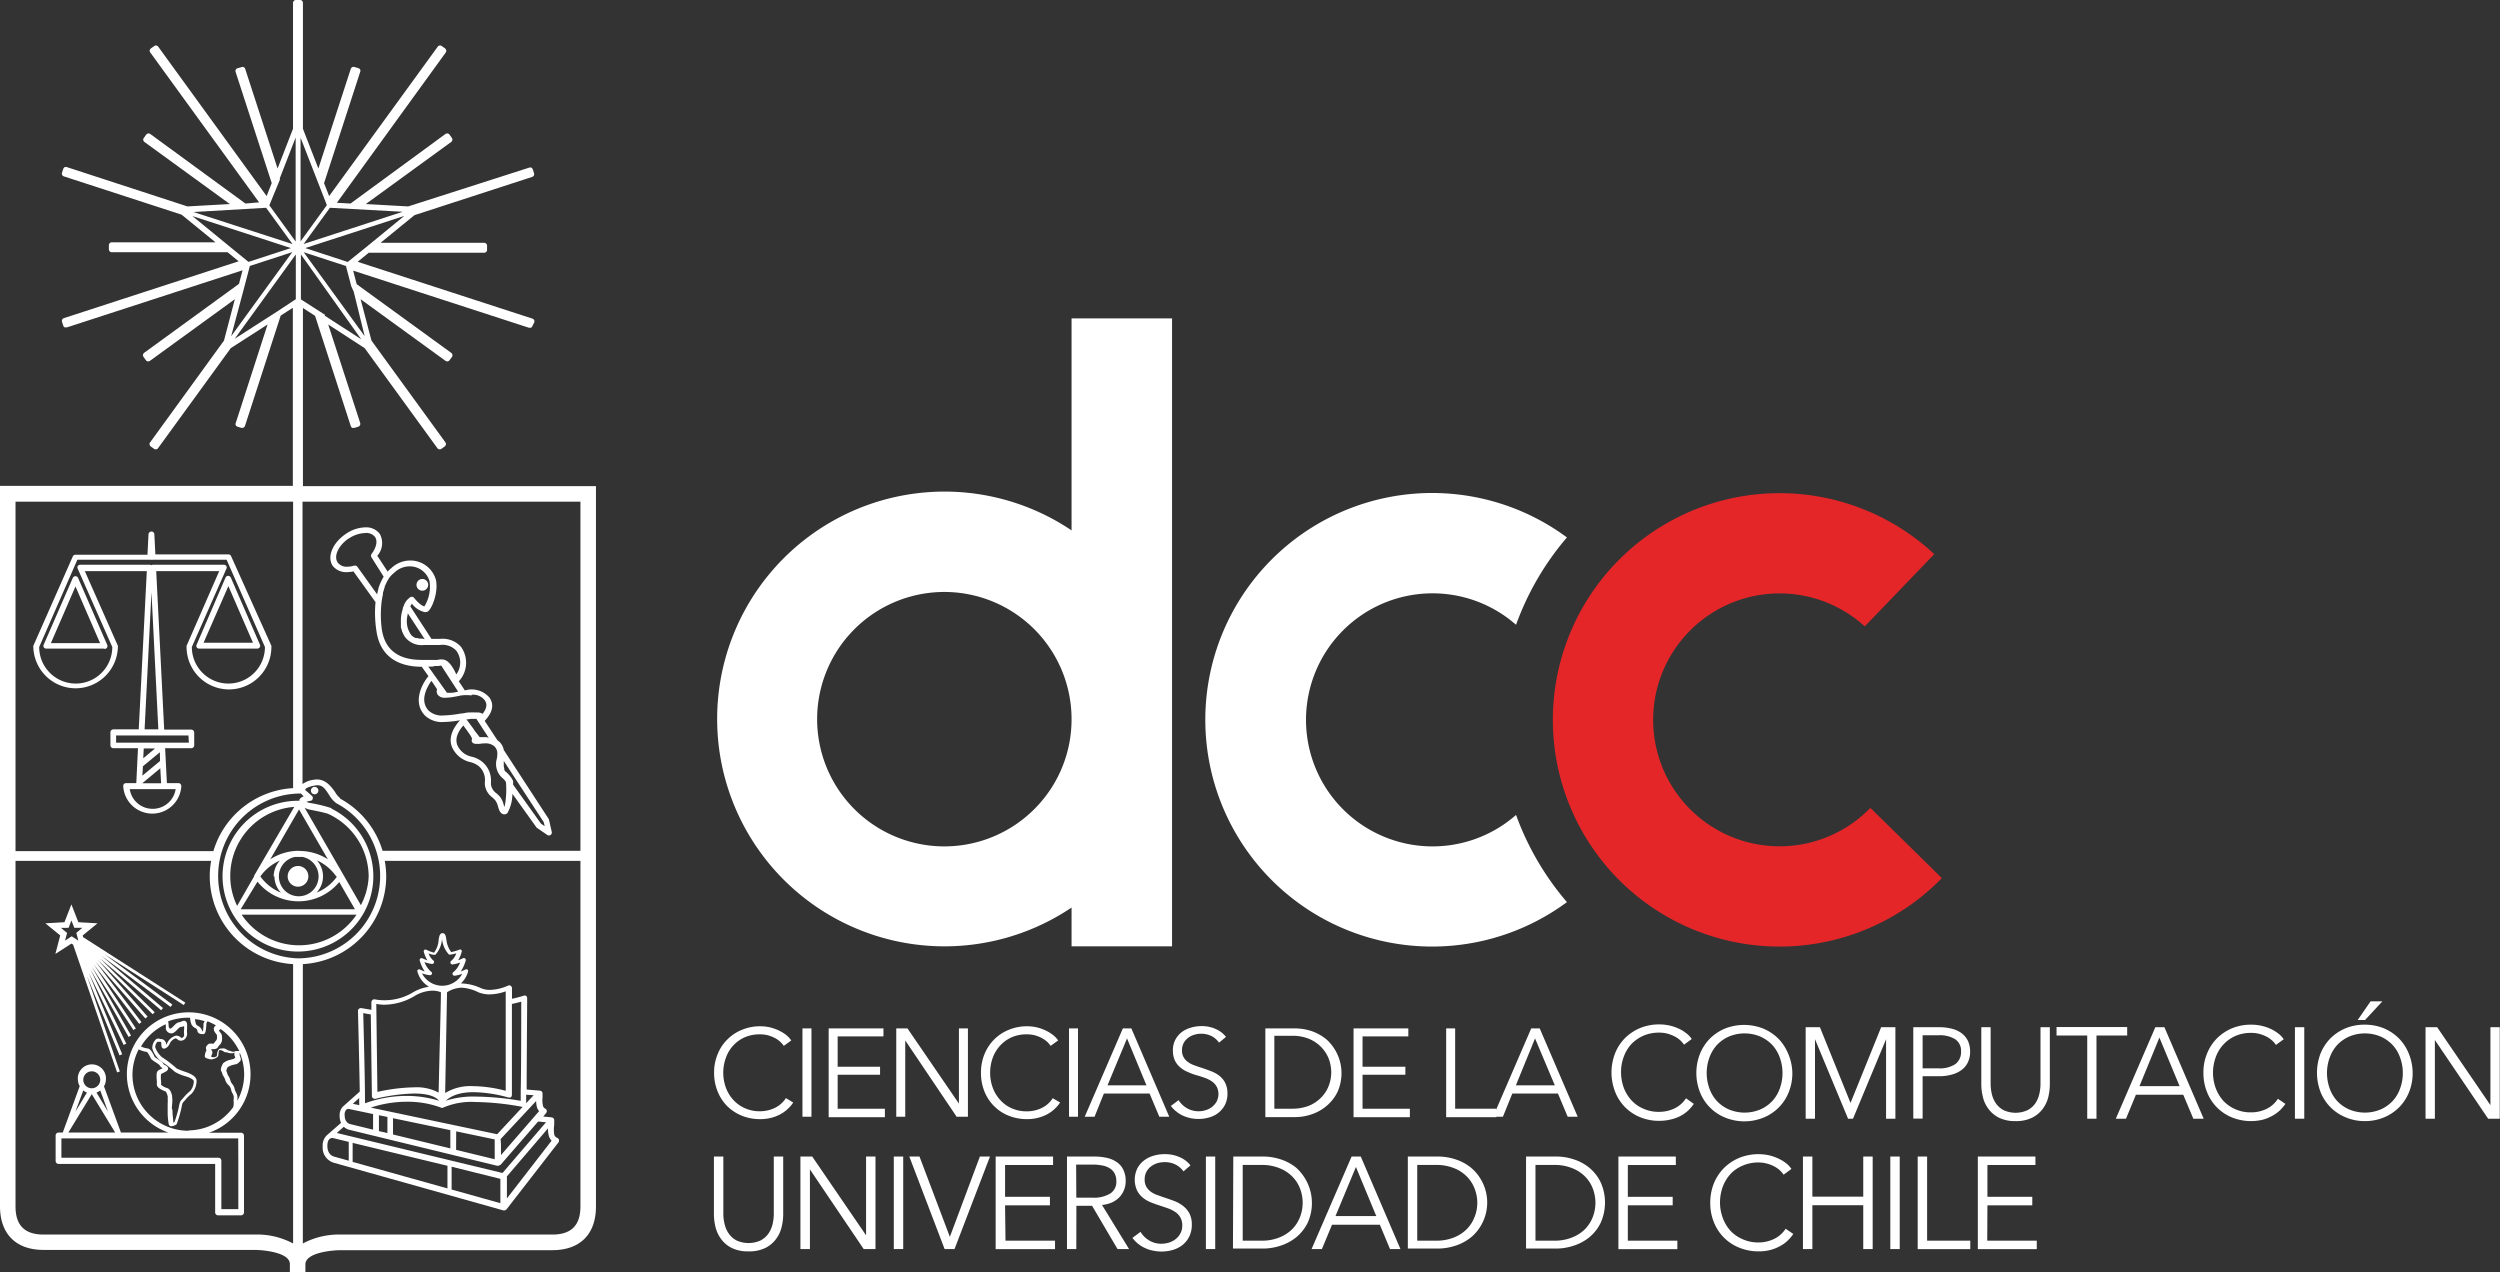 <svg id="Capa_1" data-name="Capa 1" xmlns="http://www.w3.org/2000/svg" viewBox="0 0 294.78 150"><rect x="0" y="0" width="294.78" height="150" fill="#333333" stroke="none"/><defs><style>.cls-1{fill:#fff;}.cls-2{fill:#e52629;}</style></defs><path class="cls-1" d="M178.76,96.09a14.92,14.92,0,1,1,0-22.42,33.09,33.09,0,0,1,6-10.3,26.74,26.74,0,1,0,0,43A33.12,33.12,0,0,1,178.76,96.09Z"/><path class="cls-1" d="M126.35,37.54v25a26.81,26.81,0,1,0,0,44.47v4.57H138.2V37.54Zm-4.21,57.68a15,15,0,1,1,4.21-10.41A14.93,14.93,0,0,1,122.14,95.22Z"/><path class="cls-2" d="M219.88,73.86a14.91,14.91,0,1,0,.66,21.4l8.43,8.28a26.73,26.73,0,1,1-.9-38.2Z"/><path class="cls-1" d="M93.53,130a3.75,3.75,0,0,1-.64.75,4,4,0,0,1-.87.63,4.5,4.5,0,0,1-1.08.42,5,5,0,0,1-1.31.16,5.7,5.7,0,0,1-2.17-.41,5.32,5.32,0,0,1-1.73-1.14,5.22,5.22,0,0,1-1.12-1.73,5.81,5.81,0,0,1-.41-2.19,5.55,5.55,0,0,1,.42-2.19,5,5,0,0,1,1.14-1.73,5.07,5.07,0,0,1,1.72-1.14,5.46,5.46,0,0,1,2.15-.42,5.29,5.29,0,0,1,1.13.12,5.76,5.76,0,0,1,1,.34,5.1,5.1,0,0,1,.88.52,3.08,3.08,0,0,1,.66.69l-.88.64a2.76,2.76,0,0,0-.44-.5,3.13,3.13,0,0,0-.64-.44,4.44,4.44,0,0,0-.8-.31,4,4,0,0,0-.93-.11,4.41,4.41,0,0,0-1.82.36,4.12,4.12,0,0,0-2.21,2.44,5.14,5.14,0,0,0,0,3.46,4.35,4.35,0,0,0,.86,1.44,4,4,0,0,0,1.37,1,4.17,4.17,0,0,0,1.8.37,4,4,0,0,0,1.7-.37,3.26,3.26,0,0,0,1.36-1.18Z"/><path class="cls-1" d="M95.68,131.68H94.62V121.26h1.06Z"/><path class="cls-1" d="M98.77,130.73h5.57v1H97.71V121.26h6.46v.94h-5.4v3.58h5v.94h-5Z"/><path class="cls-1" d="M113.07,130.13h0v-8.87h1.06v10.42h-1.33l-6.06-9h0v9h-1.06V121.26H107Z"/><path class="cls-1" d="M125,130a4.1,4.1,0,0,1-.64.75,4,4,0,0,1-.87.63,4.57,4.57,0,0,1-1.09.42,4.87,4.87,0,0,1-1.3.16,5.76,5.76,0,0,1-2.18-.41,5.11,5.11,0,0,1-2.85-2.87,5.8,5.8,0,0,1-.4-2.19,5.73,5.73,0,0,1,.41-2.19,5.32,5.32,0,0,1,1.14-1.73,5.17,5.17,0,0,1,1.72-1.14,5.51,5.51,0,0,1,2.16-.42,5.19,5.19,0,0,1,1.12.12,5.51,5.51,0,0,1,1,.34,4.75,4.75,0,0,1,.88.52,2.92,2.92,0,0,1,.67.69l-.89.64a2.68,2.68,0,0,0-.43-.5,3.43,3.43,0,0,0-.64-.44,4.75,4.75,0,0,0-.8-.31,4,4,0,0,0-.94-.11,4.36,4.36,0,0,0-1.81.36,4.15,4.15,0,0,0-1.36,1,4.33,4.33,0,0,0-.86,1.45,5.23,5.23,0,0,0-.29,1.73,5,5,0,0,0,.3,1.73,4.35,4.35,0,0,0,.86,1.44,4,4,0,0,0,1.36,1,4.23,4.23,0,0,0,1.8.37,4,4,0,0,0,1.71-.37,3.17,3.17,0,0,0,1.35-1.18Z"/><path class="cls-1" d="M127.11,131.68h-1.06V121.26h1.06Z"/><path class="cls-1" d="M129.06,131.68H127.9l4.5-10.42h1l4.47,10.42h-1.17l-1.15-2.74h-5.39Zm1.53-3.71h4.59l-2.29-5.53Z"/><path class="cls-1" d="M143.74,122.94a2.43,2.43,0,0,0-.86-.76,2.69,2.69,0,0,0-1.28-.29,2.64,2.64,0,0,0-.78.12,2.21,2.21,0,0,0-.72.36,2,2,0,0,0-.53.61,1.86,1.86,0,0,0-.2.87,1.56,1.56,0,0,0,.2.82,1.64,1.64,0,0,0,.5.55,2.74,2.74,0,0,0,.72.38c.27.1.55.2.84.29s.73.25,1.1.39a3.92,3.92,0,0,1,1,.53,2.68,2.68,0,0,1,.72.84,2.74,2.74,0,0,1,.28,1.29,2.86,2.86,0,0,1-.3,1.35,3,3,0,0,1-.77.93,3,3,0,0,1-1.09.54,4.36,4.36,0,0,1-1.23.18,5,5,0,0,1-.94-.09,4.72,4.72,0,0,1-.9-.29,3.59,3.59,0,0,1-.79-.49,3.44,3.44,0,0,1-.65-.67l.91-.68a2.82,2.82,0,0,0,.95.93,2.71,2.71,0,0,0,1.44.38,2.63,2.63,0,0,0,.81-.13,2.26,2.26,0,0,0,.74-.38,2.06,2.06,0,0,0,.54-.63,1.91,1.91,0,0,0,0-1.78,1.89,1.89,0,0,0-.56-.6,3.42,3.42,0,0,0-.81-.41c-.31-.11-.63-.22-1-.32s-.68-.23-1-.37a3.36,3.36,0,0,1-.9-.54,2.42,2.42,0,0,1-.64-.81,2.73,2.73,0,0,1-.24-1.2,2.62,2.62,0,0,1,.3-1.29,2.82,2.82,0,0,1,.78-.9,3.35,3.35,0,0,1,1.08-.51,4.29,4.29,0,0,1,1.16-.17,4,4,0,0,1,1.81.38,3.09,3.09,0,0,1,1.13.89Z"/><path class="cls-1" d="M149.2,121.26h3.46a6.32,6.32,0,0,1,2,.32,5.69,5.69,0,0,1,1.77,1,5.38,5.38,0,0,1,1.27,6.19,5,5,0,0,1-1.27,1.62,5.31,5.31,0,0,1-1.77,1,6.05,6.05,0,0,1-2,.33H149.2Zm1.06,9.47h2.11a5.4,5.4,0,0,0,2-.36,4.34,4.34,0,0,0,1.45-1,3.88,3.88,0,0,0,.86-1.36,4.45,4.45,0,0,0,.29-1.57,4.51,4.51,0,0,0-.29-1.58,4,4,0,0,0-.86-1.36,4.32,4.32,0,0,0-1.45-1,5.21,5.21,0,0,0-2-.37h-2.11Z"/><path class="cls-1" d="M160.66,130.73h5.58v1H159.6V121.26h6.46v.94h-5.4v3.58h5.05v.94h-5.05Z"/><path class="cls-1" d="M171.58,130.73h4.86v1h-5.92V121.26h1.06Z"/><path class="cls-1" d="M177.21,131.68h-1.16l4.5-10.42h1l4.48,10.42h-1.18l-1.15-2.74h-5.38Zm1.53-3.71h4.59L181,122.44Z"/><path class="cls-1" d="M199.72,130.16a5.25,5.25,0,0,1-.66.78,4.28,4.28,0,0,1-.9.64A4.94,4.94,0,0,1,197,132a5.68,5.68,0,0,1-1.35.16,5.8,5.8,0,0,1-2.26-.43,5.29,5.29,0,0,1-2.95-3,6.27,6.27,0,0,1,0-4.54,5.41,5.41,0,0,1,1.18-1.8,5.63,5.63,0,0,1,1.79-1.18,5.83,5.83,0,0,1,2.23-.42,5.74,5.74,0,0,1,1.17.12,5.36,5.36,0,0,1,1.07.35,4.29,4.29,0,0,1,.91.54,2.9,2.9,0,0,1,.69.71l-.91.67a3.48,3.48,0,0,0-.45-.52,3.43,3.43,0,0,0-.67-.46,4.78,4.78,0,0,0-.83-.32,3.74,3.74,0,0,0-1-.12,4.54,4.54,0,0,0-1.88.38,4.43,4.43,0,0,0-1.41,1,4.56,4.56,0,0,0-.88,1.49,5.16,5.16,0,0,0-.31,1.8,5.39,5.39,0,0,0,.31,1.79,4.55,4.55,0,0,0,.9,1.5,4.06,4.06,0,0,0,1.41,1,4.3,4.3,0,0,0,1.86.38,4.14,4.14,0,0,0,1.77-.38,3.35,3.35,0,0,0,1.41-1.22Z"/><path class="cls-1" d="M211.34,126.52a6,6,0,0,1-.43,2.27,5.33,5.33,0,0,1-3,3,6,6,0,0,1-4.46,0,5.33,5.33,0,0,1-3-3,6.21,6.21,0,0,1,0-4.54,5.57,5.57,0,0,1,1.18-1.8,5.63,5.63,0,0,1,1.79-1.18,6.13,6.13,0,0,1,4.46,0,5.63,5.63,0,0,1,1.79,1.18,5.57,5.57,0,0,1,1.18,1.8A6,6,0,0,1,211.34,126.52Zm-1.16,0a5.39,5.39,0,0,0-.31-1.79,4.5,4.5,0,0,0-.88-1.5,4.43,4.43,0,0,0-1.41-1,4.79,4.79,0,0,0-3.74,0,4.43,4.43,0,0,0-1.41,1,4.5,4.5,0,0,0-.88,1.5,5.35,5.35,0,0,0,0,3.59,4.36,4.36,0,0,0,.88,1.49,4.26,4.26,0,0,0,1.41,1,4.79,4.79,0,0,0,3.74,0,4.26,4.26,0,0,0,1.41-1,4.36,4.36,0,0,0,.88-1.49A5.4,5.4,0,0,0,210.18,126.52Z"/><path class="cls-1" d="M218.2,130.05h0l3.61-8.93h1.68v10.79h-1.1v-9.37h0l-3.9,9.37h-.58l-3.9-9.37h0v9.37h-1.1V121.12h1.68Z"/><path class="cls-1" d="M225.6,121.12h3.05a5.82,5.82,0,0,1,1.5.18,3.2,3.2,0,0,1,1.15.53,2.49,2.49,0,0,1,.74.9,2.94,2.94,0,0,1,.26,1.27,2.8,2.8,0,0,1-.27,1.27,2.36,2.36,0,0,1-.75.9,3.28,3.28,0,0,1-1.16.54,5.4,5.4,0,0,1-1.5.19H226.7v5h-1.1Zm1.1,4.85h1.86a3.31,3.31,0,0,0,2-.5,1.75,1.75,0,0,0,.67-1.47,1.63,1.63,0,0,0-.7-1.47,3.46,3.46,0,0,0-1.94-.46H226.7Z"/><path class="cls-1" d="M237.66,132.19a4.21,4.21,0,0,1-2-.42,3.55,3.55,0,0,1-1.23-1.06,3.69,3.69,0,0,1-.63-1.4,6.07,6.07,0,0,1-.18-1.42v-6.77h1.1v6.65a5.38,5.38,0,0,0,.15,1.27,3.16,3.16,0,0,0,.5,1.1,2.5,2.5,0,0,0,.9.77,3.37,3.37,0,0,0,2.78,0,2.53,2.53,0,0,0,.91-.77,3.33,3.33,0,0,0,.49-1.1,5.38,5.38,0,0,0,.15-1.27v-6.65h1.1v6.77a6.61,6.61,0,0,1-.17,1.42,3.87,3.87,0,0,1-.64,1.4,3.5,3.5,0,0,1-1.24,1.06A4.19,4.19,0,0,1,237.66,132.19Z"/><path class="cls-1" d="M247.2,131.91h-1.09V122.1h-3.62v-1h8.33v1H247.2Z"/><path class="cls-1" d="M250.68,131.91h-1.2l4.66-10.79h1.07l4.63,10.79h-1.22l-1.19-2.83h-5.58Zm1.59-3.84H257l-2.38-5.73Z"/><path class="cls-1" d="M269.48,130.16a5.34,5.34,0,0,1-.67.78,4.28,4.28,0,0,1-.9.64,4.86,4.86,0,0,1-1.12.45,6,6,0,0,1-3.61-.27,5.29,5.29,0,0,1-2.95-3,6,6,0,0,1-.42-2.27,5.78,5.78,0,0,1,.43-2.27,5.41,5.41,0,0,1,1.18-1.8,5.59,5.59,0,0,1,1.78-1.18,5.88,5.88,0,0,1,2.24-.42,5.64,5.64,0,0,1,1.16.12,5.46,5.46,0,0,1,1.08.35,4.55,4.55,0,0,1,.91.54,2.9,2.9,0,0,1,.69.71l-.92.67a2.61,2.61,0,0,0-.45-.52,3.07,3.07,0,0,0-.66-.46,4.78,4.78,0,0,0-.83-.32,3.74,3.74,0,0,0-1-.12,4.51,4.51,0,0,0-1.88.38,4.31,4.31,0,0,0-2.29,2.52,5.35,5.35,0,0,0,0,3.59,4.7,4.7,0,0,0,.89,1.5,4.26,4.26,0,0,0,1.41,1,4.37,4.37,0,0,0,1.87.38,4.14,4.14,0,0,0,1.77-.38,3.27,3.27,0,0,0,1.4-1.22Z"/><path class="cls-1" d="M271.7,131.91h-1.1V121.12h1.1Z"/><path class="cls-1" d="M284.48,126.52a6,6,0,0,1-.43,2.27,5.37,5.37,0,0,1-1.18,1.79,5.43,5.43,0,0,1-1.78,1.18,5.73,5.73,0,0,1-2.24.43,5.65,5.65,0,0,1-2.23-.43,5.33,5.33,0,0,1-3-3,6.34,6.34,0,0,1,0-4.54,5.57,5.57,0,0,1,1.18-1.8,5.63,5.63,0,0,1,1.79-1.18,5.83,5.83,0,0,1,2.23-.42,5.91,5.91,0,0,1,2.24.42,5.59,5.59,0,0,1,1.78,1.18,5.41,5.41,0,0,1,1.18,1.8A6,6,0,0,1,284.48,126.52Zm-1.16,0a5.15,5.15,0,0,0-.31-1.79,4.34,4.34,0,0,0-.88-1.5,4.43,4.43,0,0,0-1.41-1,4.79,4.79,0,0,0-3.74,0,4.43,4.43,0,0,0-1.41,1,4.5,4.5,0,0,0-.88,1.5,5.35,5.35,0,0,0,0,3.59,4.36,4.36,0,0,0,.88,1.49,4.26,4.26,0,0,0,1.41,1,4.79,4.79,0,0,0,3.74,0,4.26,4.26,0,0,0,1.41-1,4.21,4.21,0,0,0,.88-1.49A5.16,5.16,0,0,0,283.32,126.52Zm-4.45-6.25H278l1.52-2.2h1.39Z"/><path class="cls-1" d="M293.65,130.31h0v-9.19h1.1v10.79h-1.37l-6.28-9.28h0v9.28H286V121.12h1.37Z"/><path class="cls-1" d="M88.24,147.55a4.24,4.24,0,0,1-2-.42A3.56,3.56,0,0,1,85,146.06a3.92,3.92,0,0,1-.64-1.41,6.3,6.3,0,0,1-.18-1.44v-6.84h1.11v6.71a5,5,0,0,0,.16,1.29,3.12,3.12,0,0,0,.5,1.11,2.6,2.6,0,0,0,.91.79,3.44,3.44,0,0,0,2.81,0,2.72,2.72,0,0,0,.92-.79,3.31,3.31,0,0,0,.5-1.11,5.43,5.43,0,0,0,.15-1.29v-6.71h1.11v6.84a6.3,6.3,0,0,1-.18,1.44,3.75,3.75,0,0,1-.64,1.41,3.47,3.47,0,0,1-1.25,1.07A4.28,4.28,0,0,1,88.24,147.55Z"/><path class="cls-1" d="M102.12,145.66h0v-9.29h1.11v10.91h-1.39l-6.34-9.39h0v9.39H94.38V136.37h1.39Z"/><path class="cls-1" d="M106.5,147.28h-1.11V136.37h1.11Z"/><path class="cls-1" d="M112,145.84h0l3.54-9.47h1.19l-4.18,10.91h-1.17l-4.16-10.91h1.2Z"/><path class="cls-1" d="M118.56,146.29h5.84v1h-7V136.37h6.77v1h-5.66v3.75h5.29v1h-5.29Z"/><path class="cls-1" d="M126.91,147.28h-1.1V136.37H129a7,7,0,0,1,1.49.15,3.32,3.32,0,0,1,1.18.5,2.26,2.26,0,0,1,.78.9,2.94,2.94,0,0,1,.28,1.36,2.59,2.59,0,0,1-.22,1.09,2.72,2.72,0,0,1-.58.86,3,3,0,0,1-.88.58,3.93,3.93,0,0,1-1.11.27l3.19,5.2h-1.36l-3-5.1h-1.85Zm0-6.06h1.93a3.68,3.68,0,0,0,2.07-.49,1.62,1.62,0,0,0,.72-1.45,1.94,1.94,0,0,0-.2-.91,1.54,1.54,0,0,0-.56-.6,2.31,2.31,0,0,0-.86-.34,5.52,5.52,0,0,0-1.12-.11h-2Z"/><path class="cls-1" d="M139.55,138.12a2.67,2.67,0,0,0-.91-.79,2.79,2.79,0,0,0-1.34-.3,3,3,0,0,0-.82.12,2.31,2.31,0,0,0-.75.38,1.86,1.86,0,0,0-.76,1.55,1.71,1.71,0,0,0,.2.86,2,2,0,0,0,.53.58,2.86,2.86,0,0,0,.76.39l.88.31c.38.12.76.26,1.14.4a4,4,0,0,1,1,.56,2.82,2.82,0,0,1,.76.88,2.87,2.87,0,0,1,.29,1.35,3.12,3.12,0,0,1-.31,1.41,3,3,0,0,1-.81,1,3.49,3.49,0,0,1-1.14.57,4.78,4.78,0,0,1-1.29.18,4.66,4.66,0,0,1-1-.1,3.69,3.69,0,0,1-.94-.3,3.63,3.63,0,0,1-.84-.51,3.71,3.71,0,0,1-.67-.7l.95-.71a2.91,2.91,0,0,0,1,1,2.71,2.71,0,0,0,1.5.4,3.19,3.19,0,0,0,.85-.13,2.46,2.46,0,0,0,.77-.4,1.94,1.94,0,0,0,.57-.67,1.78,1.78,0,0,0,.23-.91,1.83,1.83,0,0,0-.23-1,1.86,1.86,0,0,0-.59-.63,4,4,0,0,0-.85-.43l-1-.34c-.36-.11-.71-.24-1.06-.38a3.55,3.55,0,0,1-.94-.56,2.59,2.59,0,0,1-.67-.86,3.07,3.07,0,0,1,.06-2.6,2.88,2.88,0,0,1,.82-.94,3.37,3.37,0,0,1,1.13-.54,4.33,4.33,0,0,1,1.22-.17,4.19,4.19,0,0,1,1.89.39,3.21,3.21,0,0,1,1.19.93Z"/><path class="cls-1" d="M143.29,147.28h-1.1V136.37h1.1Z"/><path class="cls-1" d="M145.42,136.37H149a6.59,6.59,0,0,1,2,.33,5.6,5.6,0,0,1,1.85,1,5.62,5.62,0,0,1,1.34,6.48,5.14,5.14,0,0,1-1.34,1.7,5.6,5.6,0,0,1-1.85,1,6.61,6.61,0,0,1-2,.34h-3.62Zm1.11,9.92h2.2a5.43,5.43,0,0,0,2.15-.39,4.47,4.47,0,0,0,1.52-1,4.22,4.22,0,0,0,.9-1.43,4.64,4.64,0,0,0,.3-1.65,4.72,4.72,0,0,0-.3-1.65,4.08,4.08,0,0,0-.9-1.42,4.35,4.35,0,0,0-1.52-1,5.43,5.43,0,0,0-2.15-.39h-2.2Z"/><path class="cls-1" d="M155.87,147.28h-1.22l4.72-10.91h1.08l4.68,10.91H163.9l-1.2-2.87h-5.64Zm1.6-3.89h4.81l-2.4-5.79Z"/><path class="cls-1" d="M166,136.37h3.62a6.7,6.7,0,0,1,2,.33,5.71,5.71,0,0,1,1.85,1,5.39,5.39,0,0,1,1.33,1.71,5.36,5.36,0,0,1-1.33,6.47,5.71,5.71,0,0,1-1.85,1,6.72,6.72,0,0,1-2,.34H166Zm1.11,9.92h2.21a5.5,5.5,0,0,0,2.15-.39,4.43,4.43,0,0,0,1.51-1,4.22,4.22,0,0,0,.9-1.43,4.44,4.44,0,0,0,.31-1.65,4.51,4.51,0,0,0-.31-1.65,4.08,4.08,0,0,0-.9-1.42,4.31,4.31,0,0,0-1.51-1,5.5,5.5,0,0,0-2.15-.39h-2.21Z"/><path class="cls-1" d="M179.94,136.37h3.62a6.59,6.59,0,0,1,2,.33,5.6,5.6,0,0,1,1.85,1,5.12,5.12,0,0,1,1.33,1.71,5.83,5.83,0,0,1,0,4.77,5,5,0,0,1-1.33,1.7,5.6,5.6,0,0,1-1.85,1,6.61,6.61,0,0,1-2,.34h-3.62Zm1.11,9.92h2.2a5.47,5.47,0,0,0,2.15-.39,4.47,4.47,0,0,0,1.52-1,4.22,4.22,0,0,0,.9-1.43,4.64,4.64,0,0,0,.3-1.65,4.72,4.72,0,0,0-.3-1.65,4.08,4.08,0,0,0-.9-1.42,4.35,4.35,0,0,0-1.52-1,5.47,5.47,0,0,0-2.15-.39h-2.2Z"/><path class="cls-1" d="M191.94,146.29h5.84v1h-6.95V136.37h6.77v1h-5.66v3.75h5.29v1h-5.29Z"/><path class="cls-1" d="M211.45,145.5a4.46,4.46,0,0,1-.67.79,3.83,3.83,0,0,1-.91.65,4.84,4.84,0,0,1-1.14.45,5.29,5.29,0,0,1-1.36.16,5.9,5.9,0,0,1-2.28-.43,5.32,5.32,0,0,1-3-3,6,6,0,0,1-.43-2.3,6.15,6.15,0,0,1,.43-2.3,5.61,5.61,0,0,1,1.2-1.81,5.71,5.71,0,0,1,1.8-1.19,6.05,6.05,0,0,1,3.44-.31,5.48,5.48,0,0,1,1.08.36,4.71,4.71,0,0,1,.93.54,2.94,2.94,0,0,1,.69.72l-.92.68a3.11,3.11,0,0,0-.46-.53,3.43,3.43,0,0,0-.67-.46,4,4,0,0,0-.84-.32,3.81,3.81,0,0,0-1-.13,4.48,4.48,0,0,0-1.9.39,4.12,4.12,0,0,0-1.42,1,4.59,4.59,0,0,0-.9,1.51,5.46,5.46,0,0,0-.31,1.81,5.18,5.18,0,0,0,.32,1.81,4.64,4.64,0,0,0,.9,1.52,4.26,4.26,0,0,0,1.43,1,4.42,4.42,0,0,0,1.88.39,4.21,4.21,0,0,0,1.79-.39,3.35,3.35,0,0,0,1.42-1.23Z"/><path class="cls-1" d="M212.59,136.37h1.11v4.73h6v-4.73h1.11v10.91h-1.11v-5.17h-6v5.17h-1.11Z"/><path class="cls-1" d="M224,147.28h-1.11V136.37H224Z"/><path class="cls-1" d="M227.23,146.29h5.09v1h-6.2V136.37h1.11Z"/><path class="cls-1" d="M234.32,146.29h5.84v1h-6.95V136.37H240v1h-5.66v3.75h5.29v1h-5.29Z"/><path class="cls-1" d="M35.72,57.32v-21l1.43.92,4.21,13a.39.39,0,0,0,.17.21.45.45,0,0,0,.16,0l.11,0,.45-.14a.35.35,0,0,0,.22-.44L38.7,38.26,43,41.05l8.57,11.79a.32.32,0,0,0,.28.14.3.3,0,0,0,.2-.06l.39-.28a.43.43,0,0,0,.14-.23.36.36,0,0,0-.06-.25l-8.72-12-1.28-4.88,10,7.26a.37.37,0,0,0,.2.07h.06a.32.32,0,0,0,.22-.13l.29-.39a.35.35,0,0,0-.08-.48l-11.15-8.1-.42-1.6,20.71,6.73.1,0a.47.47,0,0,0,.16,0,.34.34,0,0,0,.17-.2L63,38a.34.34,0,0,0-.22-.43l-20.61-6.7,1.31-1.07H57.09a.34.34,0,0,0,.34-.34v-.48a.33.33,0,0,0-.1-.25.35.35,0,0,0-.24-.1H44.87l4-3.26,13.88-4.51a.34.34,0,0,0,.22-.43l-.15-.46a.37.37,0,0,0-.17-.2.34.34,0,0,0-.26,0L48.13,24.34l-5-.28,10.07-7.32a.35.35,0,0,0,.08-.48L53,15.87a.32.32,0,0,0-.22-.13.34.34,0,0,0-.26.06L41.33,24l-1.61-.09L52.56,6.19a.36.36,0,0,0,.06-.25.43.43,0,0,0-.14-.23l-.39-.28a.34.34,0,0,0-.48.08L38.81,23.12l-.6-1.52L42.47,8.48a.32.32,0,0,0,0-.27.34.34,0,0,0-.2-.17L41.8,7.9a.35.35,0,0,0-.44.22L37.54,19.87l-1.82-4.68V.35A.34.34,0,0,0,35.38,0h-.49a.35.35,0,0,0-.34.35V15.18l-1.82,4.69L28.91,8.12a.34.34,0,0,0-.17-.2.32.32,0,0,0-.27,0L28,8.05a.34.34,0,0,0-.22.43l4.26,13.11-.6,1.53L18.66,5.51a.34.34,0,0,0-.48-.08l-.39.28a.43.43,0,0,0-.14.23.32.32,0,0,0,.07.25L30.55,23.86,28.94,24,17.72,15.8a.34.34,0,0,0-.26-.06.32.32,0,0,0-.22.13l-.28.39a.34.34,0,0,0,.07.48L27.1,24.06l-5,.28L7.9,19.71a.36.36,0,0,0-.27,0,.37.37,0,0,0-.17.2l-.15.46a.34.34,0,0,0,.23.43l13.87,4.51,4,3.26H13.18a.34.34,0,0,0-.34.35v.48a.34.34,0,0,0,.34.34H26.83l1.31,1.07-20.6,6.7a.35.35,0,0,0-.23.43l.15.46a.34.34,0,0,0,.17.2.47.47,0,0,0,.16,0l.11,0,20.7-6.73-.42,1.6L17,41.6a.35.35,0,0,0-.07.49l.28.39a.32.32,0,0,0,.22.13h.06a.37.37,0,0,0,.2-.07l10-7.26-1.28,4.88-8.71,12a.28.28,0,0,0-.06.25.36.36,0,0,0,.13.23l.39.28a.3.3,0,0,0,.2.06.32.32,0,0,0,.28-.14l8.57-11.79,4.34-2.79L27.8,49.87a.32.32,0,0,0,0,.27.34.34,0,0,0,.2.17l.45.14.11,0a.34.34,0,0,0,.33-.24l4.21-13,1.43-.92v21H0v84.94c0,3.27,1.88,5.15,5.14,5.15H30c1.08,0,4.18.3,4.18,1.67V150h1.83v-.92c0-1.37,3.1-1.67,4.19-1.67H65.13c3.27,0,5.14-1.88,5.14-5.15V57.32Zm32.72,43H45.11a10.4,10.4,0,0,0-5-6.15s0,0,0-.06a2.32,2.32,0,0,1-.61-.74C39,92.7,38.31,91.72,37,91.94a2.88,2.88,0,0,0-1.33.51V59.15H68.44ZM35.13,113a9.72,9.72,0,0,1,0-19.43l.37,0c.07.09.18.2.31.34a.87.87,0,0,0-.5.36.8.8,0,0,0,0,.15h-.15a8.89,8.89,0,1,0,3.93.93l0,0s0-.06-.07-.08a16.52,16.52,0,0,0-2.41-.58,1.29,1.29,0,0,1-.47-.16,2.51,2.51,0,0,1,.45-.1.32.32,0,0,0,.28-.23.33.33,0,0,0-.08-.35L36,93.16a.1.1,0,0,1,0-.07c0-.07.24-.31,1.14-.47s1.18.38,1.71,1.18a3,3,0,0,0,.81.91h0A9.71,9.71,0,0,1,35.13,113ZM32.65,36.75h0l-.64.41h0l-4.33,2.78L34.88,30v5.28l-.17.11h0Zm-4-2.31.17-.64h0l.64-2.44,5-1.63-7.2,9.91Zm-1.47-5.29-.59-.48h0l-3.9-3.19L34.3,29.25l-5,1.63-.21-.17h0l-1.9-1.55Zm4.2-4.65,3.11,4.28L22.81,25ZM33,21.19,33,21h0l1.86-4.79V28.48l-3.1-4.27.1-.25h0Zm5.54,3-3.1,4.27V16.23Zm8.94.78L35.8,28.77l3.1-4.27Zm-4,3.92-.29.24h0L41,30.89l-5-1.64,11.67-3.79Zm-1.77,5.51L43,39.64l-7.19-9.9,5,1.63v0l0,.07h0l.61,2.32h0Zm-3.36,2.74-.64-.41h0l-2.06-1.32h0l-.17-.11V30L42.59,40l-4.32-2.79Zm1.4,66.2a5.5,5.5,0,0,1-2.42,1.91,2.82,2.82,0,0,0,.76-1.92,2.85,2.85,0,0,0-.72-1.88A5.55,5.55,0,0,1,39.66,103.36Zm-4.95-2.3c.14,0,.28,0,.42,0s.29,0,.43,0a2.34,2.34,0,1,1-.85,0Zm-2.44,2.29a2.82,2.82,0,0,0,.76,1.92,5.5,5.5,0,0,1-2.42-1.91A5.55,5.55,0,0,1,33,101.47,2.85,2.85,0,0,0,32.27,103.35Zm-2,.63A6.21,6.21,0,0,0,40,104l1.85,3.21H28.38Zm4.9-3.64a6.22,6.22,0,0,0-3.39,1l3.39-5.88,3.4,5.88A6.23,6.23,0,0,0,35.13,100.34Zm-5.3,2.94,0,.08h0l-2,3.47a8,8,0,0,1-.81-3.53,8.17,8.17,0,0,1,7.55-8.14Zm12.08,4.59a8.16,8.16,0,0,1-13.55,0Zm.58-1-2-3.47h0l0,0-4.7-8.14h0a2.06,2.06,0,0,0,.68.24c.41.08,1.59.31,2.08.48a8.16,8.16,0,0,1,4.79,7.42A8,8,0,0,1,42.49,106.84ZM34.56,59.15V92.93a10.42,10.42,0,0,0-9.4,7.43H1.83V59.15ZM30,145.57H5.14c-2.22,0-3.31-1.08-3.31-3.31V101.51H24.9a9.8,9.8,0,0,0-.17,1.8,10.4,10.4,0,0,0,9.83,10.37v32.94A9,9,0,0,0,30,145.57Zm35.09,0H40.24a9.05,9.05,0,0,0-4.53,1.05V113.68a10.4,10.4,0,0,0,9.83-10.37,10.66,10.66,0,0,0-.17-1.8H68.44v40.75C68.44,144.49,67.35,145.57,65.13,145.57Z"/><path class="cls-1" d="M40.9,67.46a3.44,3.44,0,0,0,.77-.09L44.28,71a13.48,13.48,0,0,0,.11,3.41c.39,2.74,2.24,4.2,5.34,4.21l.79,1.11c-.84,1-1.86,3.13-.42,4.63a2.9,2.9,0,0,0,2.23.77,12.25,12.25,0,0,0,1.91-.2h0c-.48.52-1.65,2-.8,3.44a3.1,3.1,0,0,0,2,1.49,2.53,2.53,0,0,1,1,.47,2.14,2.14,0,0,1,.73,1.89c0,.09,0,.18,0,.28a2.13,2.13,0,0,0,.88,1.52,3.64,3.64,0,0,1,.34.34,2,2,0,0,1,.33.73c.12.41.26.87.7.93h.06a.51.51,0,0,0,.36-.16,4.8,4.8,0,0,0,.58-2.26l2.82,3.94a.3.3,0,0,0,.08.08l1.21.83a.36.36,0,0,0,.2.06.35.35,0,0,0,.19-.06.34.34,0,0,0,.14-.36l-.33-1.44a.34.34,0,0,0-.05-.11l-5.28-8.11a1.76,1.76,0,0,0-.75-1.15L57.15,85c.94-1,1.14-1.92.56-2.75a2.78,2.78,0,0,0-2.9-.84l-.71-1.08a3.21,3.21,0,0,0,.25-4.07,2.92,2.92,0,0,0-2.45-.93c-.3,0-.62,0-.92,0h-.11L48.38,71.5c.07-.12.13-.24.19-.32a2.6,2.6,0,0,0,1.53,1,.81.81,0,0,0,.31-.06c.44-.2,1.3-2.14,1-3.71a3.13,3.13,0,0,0-3.05-2.32,3.27,3.27,0,0,0-2.24.92,2.4,2.4,0,0,0-.41.39l-1.22-1.87a2.25,2.25,0,0,0,.29-2.58,2,2,0,0,0-1.69-.77,4.23,4.23,0,0,0-2.35.8c-1.55,1.06-2.21,2.71-1.5,3.75A2,2,0,0,0,40.9,67.46ZM51.28,78.53l.26,0,.18,0,.3-.06h0l2,3.08c-.22.05-.43.1-.63.13l-.08,0a4.82,4.82,0,0,1-.61,0l-2.2-3.08.49,0Zm8.21,16.65c0-.08-.06-.18-.09-.25a2.46,2.46,0,0,0-.46-1c-.13-.14-.27-.27-.4-.39a1.49,1.49,0,0,1-.65-1.05c0-.09,0-.19,0-.28a2.86,2.86,0,0,0-1-2.36,3.08,3.08,0,0,0-1.24-.62,2.37,2.37,0,0,1-1.63-1.18c-.56-1,.18-2,.61-2.51l.19.26.2.27.06.09.27.38a3,3,0,0,1,.32.57.41.41,0,0,0,0,.4.52.52,0,0,0,.45.2l.19,0h0l.2,0h0a5.37,5.37,0,0,1,.72-.06,1.49,1.49,0,0,1,.72.14,1.1,1.1,0,0,1,.69,1,.53.53,0,0,1,0,.13,3.36,3.36,0,0,1-.05.51v0a2.2,2.2,0,0,0,.71,2.36,1.71,1.71,0,0,1,.27.29.45.45,0,0,1,.1.29A10.62,10.62,0,0,1,59.49,95.18Zm4.73,2.24-.43-.3-3.29-4.6v-.16a1.16,1.16,0,0,0,0-.28,3.16,3.16,0,0,0-.67-.91L59.66,91,59.6,91a1.38,1.38,0,0,1-.14-.24.75.75,0,0,1,0-.16.88.88,0,0,1-.06-.29c0-.08,0-.2,0-.3s0-.18,0-.29l4.72,7.23Zm-6.85-10.5h-.29l-.52,0h0L56,86.2c-.14-.21-.32-.48-.56-.78l-.1-.15L55,84.82l.17,0,.35-.06.34,0h.31l1.45,2.23Zm-1.76-5a1.74,1.74,0,0,1,1.54.64c.21.31.4.8-.25,1.61a1.13,1.13,0,0,0-.47-.16l0,0H56a4.55,4.55,0,0,0-.61,0l-.23,0-.7.12-.12,0a13,13,0,0,1-2.05.23,2.29,2.29,0,0,1-1.74-.56c-1.12-1.17-.19-2.81.32-3.52.17.24.4.58.67,1a.7.7,0,0,0,.05.61,1,1,0,0,0,.91.38l0,0h.11a6.08,6.08,0,0,0,.71-.07c.36-.06.71-.12,1-.19h0A5,5,0,0,1,55.61,82Zm-5.8-6.62c-.11,0-.23,0-.33,0a1.15,1.15,0,0,1-.28-.07.73.73,0,0,1-.2,0,2.34,2.34,0,0,1-.27-.15s-.06,0-.09-.06a1.08,1.08,0,0,1-.26-.3,3.48,3.48,0,0,1-.3-.66A3,3,0,0,1,48,72.81v0a3.53,3.53,0,0,1,.08-.4.3.3,0,0,1,0-.1l2,3.06ZM46.5,67.52l0,0a2.58,2.58,0,0,1,1.78-.74,2.42,2.42,0,0,1,2.37,1.77,4.42,4.42,0,0,1-.6,2.94c-.25,0-.78-.43-1.23-1a.35.35,0,0,0-.39-.1,1.94,1.94,0,0,0-.81,1h0c0,.07-.08.18-.13.3a1.12,1.12,0,0,1,0,.13,4.16,4.16,0,0,0-.22,1.48v.07c0,.14,0,.28,0,.43l0,.15a3.57,3.57,0,0,0,.12.4s0,.1.05.16a4.53,4.53,0,0,0,.27.54h0a2.47,2.47,0,0,0,2.31,1l.6,0H51l.89,0a2.22,2.22,0,0,1,1.91.67,2.35,2.35,0,0,1,0,2.8c-.33-.74-.91-1.76-1.63-1.76h-.07a1.1,1.1,0,0,0-.25,0l-.29.05-.37,0-.16,0-.32,0-.27,0-.3,0h-.43c-2.77,0-4.34-1.22-4.69-3.62A12.81,12.81,0,0,1,45,70.94a8.51,8.51,0,0,1,.15-.84c0-.06,0-.12,0-.18q.11-.37.21-.69l0-.06c.06-.15.12-.27.18-.4s.13-.27.2-.38l.1-.17A3.07,3.07,0,0,1,46.5,67.52Zm-5.4-4a3.64,3.64,0,0,1,2-.67,1.26,1.26,0,0,1,1.12.47c.33.47.16,1.24-.41,2a.36.36,0,0,0,0,.41L45.24,68a6.3,6.3,0,0,0-.63,1.41.19.19,0,0,1,0,.07c-.05.16-.09.34-.13.52l0,.1-2.34-3.27a.34.34,0,0,0-.28-.14h-.09a2.74,2.74,0,0,1-.82.13,1.29,1.29,0,0,1-1.12-.48C39.3,65.6,39.9,64.32,41.1,63.5Z"/><path class="cls-1" d="M49.8,69.65a.69.69,0,0,0,.69-.69.69.69,0,0,0-1.38,0A.69.69,0,0,0,49.8,69.65Z"/><path class="cls-1" d="M37.1,92.78a.44.44,0,1,0,0,.88.44.44,0,0,0,0-.88Z"/><path class="cls-1" d="M29.54,126.69a7.29,7.29,0,1,0-9.69,6.85H14.26l-2-5.45a1.69,1.69,0,0,0,.23-.8,1.66,1.66,0,1,0-3.31,0,1.64,1.64,0,0,0,.22.78l-2,5.47H6.9a.35.35,0,0,0-.34.35v3a.35.35,0,0,0,.34.35H25.37v5.72a.34.34,0,0,0,.34.34h2.72a.34.34,0,0,0,.34-.34v-6a.09.09,0,0,0,0-.05v-3a.35.35,0,0,0-.35-.35H24.65A7.28,7.28,0,0,0,29.54,126.69Zm-17.72,1.89.92,2.5-1.36-2.25A1.92,1.92,0,0,0,11.82,128.58Zm-1-2.26a1,1,0,1,1-1,1A1,1,0,0,1,10.82,126.32Zm-1,2.25a1.7,1.7,0,0,0,.43.26l-1.36,2.25Zm1,.44,2.76,4.53H8.06Zm17.28,7.79v5.77h-2v-5.72a.35.35,0,0,0-.35-.34H7.24v-2.28H28.09ZM28,129.6c0-.12,0-.24,0-.33a2,2,0,0,0-.19-.51,1.37,1.37,0,0,1-.12-.26,1.37,1.37,0,0,0-.36-.75,1.41,1.41,0,0,1-.18-.41,1.35,1.35,0,0,0-.22-.47,1,1,0,0,1-.14-.32,1,1,0,0,0-.11-.28,1.59,1.59,0,0,1,.15-.42,2.41,2.41,0,0,1,.42-.22,4.29,4.29,0,0,1,.54-.14c.22,0,.51-.36.52-.36a.35.35,0,0,0,.08-.29,2.34,2.34,0,0,0-.12-.39,1,1,0,0,1,0-.32h0a6.66,6.66,0,0,1,.52,2.57,6.5,6.5,0,0,1-.81,3.1Zm-3.13-5.83,0,0,.05-.06.22,0a.85.85,0,0,0,.43-.1.24.24,0,0,0,.09-.08,3.08,3.08,0,0,1,.23-.32.81.81,0,0,0,.28-.55,1.29,1.29,0,0,0,0-.42s0-.07,0-.1a.64.64,0,0,0-.18-.37l-.06-.08a.93.93,0,0,1-.12-.2.06.06,0,0,1,0,0,1.72,1.72,0,0,0,.21-.15,6.71,6.71,0,0,1,2.19,2.59s0,0,0,0a2,2,0,0,0-.33,0,.42.42,0,0,0-.26.08h0a.91.91,0,0,1-.45-.08.74.74,0,0,0-.25-.06,2,2,0,0,0-.42-.23,1.09,1.09,0,0,0-.44,0h-.05c-.22,0-.34.31-.39.46v0l-.06.44a1.09,1.09,0,0,1-.37.13,1.94,1.94,0,0,1-.3-.07,2.76,2.76,0,0,1,.12-.32A.5.5,0,0,0,24.91,123.77ZM23,120.17a5.41,5.41,0,0,1,1.13.24,1.35,1.35,0,0,0-.14.32s0,.12,0,.23a5,5,0,0,1-.07.64.08.08,0,0,1-.06,0,1,1,0,0,0-.46-.61c-.16-.08-.24-.13-.29-.25a2.09,2.09,0,0,1-.11-.49Zm-3.46,1a.67.67,0,0,0,.82.66,1.5,1.5,0,0,0,.53-.42,2.29,2.29,0,0,1,.38-.32,1,1,0,0,0,.44-.1l0,0a3.74,3.74,0,0,1,0,.4,2.65,2.65,0,0,0,0,.61.31.31,0,0,1-.09.27.44.44,0,0,1-.2.13l-.07-.05a.9.9,0,0,0-.53-.24.46.46,0,0,0-.23.06,1.6,1.6,0,0,0-.87.81.67.67,0,0,1-.13.22v-.11a.65.65,0,0,0-.51-.57l-.13,0a1,1,0,0,0-.3-.06.39.39,0,0,0-.28.11,1.4,1.4,0,0,0-.41,1.06,2.92,2.92,0,0,0,1.06,1.52,15.15,15.15,0,0,1,1.61,1.24,5.55,5.55,0,0,0,1.22.51c.67.19,1,.44,1,.59a1.86,1.86,0,0,1-.43,1.16,5.52,5.52,0,0,0-.84.84l-.13.15c-.19.19-.26.31-.37.93a14.81,14.81,0,0,1-.51,1.74l-.13.06c0-.24-.07-.72-.09-1s0-.53-.06-.6,0-.33,0-.53a3.52,3.52,0,0,0,0-.95.53.53,0,0,1,0-.11c-.08-.28-.2-.74-.56-.88a1.68,1.68,0,0,1-.74-.4,2.55,2.55,0,0,0,0-.45,3.17,3.17,0,0,1,0-.81l.25-.13c.3-.14.54-.26.58-.47s-.19-.36-.34-.44a.88.88,0,0,1-.18-.1c-.06-.18-.27-.34-.72-.63a3.43,3.43,0,0,1-.33-.23.91.91,0,0,1-.06-.11c-.22-.45-.46-.89-.82-.91a2.36,2.36,0,0,1-.74-.23,6.54,6.54,0,0,1,2.91-2.62C19.54,120.87,19.56,121.05,19.57,121.16Zm.85,11.16v0Zm1.83,1a6.61,6.61,0,0,1-6.6-6.6,6.51,6.51,0,0,1,.74-3,2.8,2.8,0,0,0,.93.3c.05,0,.17.11.44.65a.72.72,0,0,0,.13.22,3,3,0,0,0,.42.31,4.93,4.93,0,0,1,.53.37.66.66,0,0,0,.38.37l-.2.1a2.2,2.2,0,0,0-.31.16c-.26.16-.24.59-.19,1.23a1.77,1.77,0,0,1,0,.37c0,.12-.05.48,1,.87.14.06.24.43.28.57s0,.13,0,.15a6.14,6.14,0,0,1,0,.78c0,.34,0,.53,0,.62s0,.31,0,.55a8.68,8.68,0,0,0,.13,1.23.32.32,0,0,0,.32.22,1.3,1.3,0,0,0,.53-.18.2.2,0,0,0,.1-.12,12.86,12.86,0,0,0,.55-1.9c.1-.54.14-.57.26-.7l.16-.17a4.53,4.53,0,0,1,.76-.76,2.26,2.26,0,0,0,.6-1.59c-.06-.5-.76-.8-1.34-1a8.6,8.6,0,0,1-1-.39,13.77,13.77,0,0,0-1.76-1.35,2.76,2.76,0,0,1-.78-1.17,1,1,0,0,1,.26-.63l.14,0,.2,0c.05,0,.11.09.12.12,0,.32,0,.6.24.68h.1c.24,0,.55-.3.68-.64a1.27,1.27,0,0,1,.62-.56h.05a.53.53,0,0,1,.25.14l.11.08a.68.68,0,0,0,.79-.21.88.88,0,0,0,.2-.64,2.45,2.45,0,0,1,0-.52c0-.11,0-.24,0-.45,0-.44-.28-.48-.37-.48a.79.79,0,0,0-.32.1.8.8,0,0,1-.2.07h0c-.26,0-.48.23-.71.46a1.65,1.65,0,0,1-.35.3c-.12,0-.2-.11-.22-.26s0-.39-.07-.6a6.7,6.7,0,0,1,2.29-.43c.11,0,.21,0,.31,0h0a.14.14,0,0,0,0,.09,2.6,2.6,0,0,0,.15.69,1,1,0,0,0,.52.47.45.45,0,0,1,.19.29c0,.24.26.4.59.4h.08c.29,0,.33-.4.38-1.07,0-.08,0-.15,0-.17a2.28,2.28,0,0,1,.14-.28,7.47,7.47,0,0,1,1,.49.47.47,0,0,0-.26.44.86.86,0,0,0,.2.46.94.94,0,0,0,.09.12.4.4,0,0,1,.08.12.51.51,0,0,0,0,.13,1.28,1.28,0,0,1,0,.3.42.42,0,0,1-.15.26l0,0-.24.32-.08,0a3.61,3.61,0,0,0-.39,0,.2.2,0,0,0-.15.06,1,1,0,0,0-.24.26.46.46,0,0,0,0,.4.32.32,0,0,1,0,.09,1.43,1.43,0,0,0-.18.72c.05.13.15.21.67.32h.1c.19,0,.83-.18.83-.5a4.11,4.11,0,0,1,.05-.44.91.91,0,0,1,.07-.14h0a.84.84,0,0,1,.21,0,1.23,1.23,0,0,1,.33.18.36.36,0,0,0,.22.07l.12,0a1.3,1.3,0,0,0,.66.11.49.49,0,0,0,.24-.1h0a.84.84,0,0,0,0,.36,1.52,1.52,0,0,1,.09.25,1.35,1.35,0,0,1-.19.16l-.63.16h0a2.09,2.09,0,0,0-.61.35s-.45.72-.18,1a.72.72,0,0,1,.05.14,1.51,1.51,0,0,0,.23.48,2,2,0,0,1,.14.32A1.37,1.37,0,0,0,27,128a.93.93,0,0,1,.25.51,1.68,1.68,0,0,0,.17.42,1.44,1.44,0,0,1,.14.34,2.62,2.62,0,0,1,0,.29,1.53,1.53,0,0,0,0,.45c0,.08,0,.3-.06.53A6.58,6.58,0,0,1,22.25,133.29Z"/><path class="cls-1" d="M8.42,111.26l.2.12,0,0,5.19,15.07.32-.11-3.87-11.24,3.83,9.34.32-.13-3.94-9.61,4.11,8.51.31-.15-4.24-8.79,4.51,8,.29-.17L10.83,114l4.9,7.45.29-.18-4.95-7.54,5.34,7,.27-.21-5.41-7.13,5.87,6.7.26-.23-5.85-6.67L18,119.59l.24-.24L11.79,113,19,119.12l.22-.26L12,112.73l8.12,6,.2-.28-8-5.94,9.35,6,.18-.29L9.8,110.5l-.05-.2,1.75-1.43-2.26-.13-.82-2.1-.82,2.1-2.25.13L7.1,110.3l-.57,2.18Zm-.33-1.86.33-.87.34.87.94,0L9,110l.24.91-.79-.51-.78.51.24-.91-.73-.59Z"/><path class="cls-1" d="M65.35,133.77a4,4,0,0,1,0-1.16l0-.48s0,0,0,0,0,0,0,0a.35.35,0,0,0-.3-.38l-1-.1.34-.4a.37.37,0,0,0,.08-.3.35.35,0,0,0-.2-.24.48.48,0,0,1-.24-.3,3,3,0,0,1-.06-1v-.44s0,0,0,0a.34.34,0,0,0-.31-.37l-1.56-.13c0-3.13.06-9.39.06-10.77a.34.34,0,0,0-.14-.28.37.37,0,0,0-.31,0c-.41.13-.89.25-1.34.35v-1.25a.34.34,0,0,0-.17-.29.32.32,0,0,0-.33,0,5.5,5.5,0,0,1-2.08.49,2.59,2.59,0,0,1-1.07-.2,5.92,5.92,0,0,0-2.24-.56h-.14a2.92,2.92,0,0,0,.85-1.4.22.22,0,0,0-.07-.24.27.27,0,0,0-.26,0,4.05,4.05,0,0,1-.53.23,4.82,4.82,0,0,0,.59-1.3.23.23,0,0,0-.33-.26,4.66,4.66,0,0,1-.57.24,3.88,3.88,0,0,0,.42-1,.23.23,0,0,0-.06-.24.26.26,0,0,0-.24,0,5.53,5.53,0,0,1-.94.27,3,3,0,0,1-.57-1.49c-.06-.39-.12-.74-.45-.74s-.4.39-.46.8a2.83,2.83,0,0,1-.54,1.5,4,4,0,0,1-.88-.33.23.23,0,0,0-.25,0,.22.22,0,0,0-.08.24,4.45,4.45,0,0,0,.42,1,5.68,5.68,0,0,1-.57-.24.23.23,0,0,0-.33.26,4.79,4.79,0,0,0,.59,1.29,3.41,3.41,0,0,1-.53-.22.27.27,0,0,0-.26,0,.22.22,0,0,0-.07.24,3,3,0,0,0,1.36,1.78,5.19,5.19,0,0,0-2,.73,6.44,6.44,0,0,1-3.26.86,5.47,5.47,0,0,1-1.1-.1.35.35,0,0,0-.3.07.37.37,0,0,0-.13.27v.89l-1.17-.2a.34.34,0,0,0-.29.08.3.3,0,0,0-.12.27c0,.07.15,5.8.21,9.49l-2,1.78s0,0,0,0,0,0,0,0a1.5,1.5,0,0,0-.37,1.14,1.91,1.91,0,0,0,.16.77l-1.68,1.47s0,0,0,0a1.65,1.65,0,0,0-.48,1.3,1.85,1.85,0,0,0,1.3,1.93l20,5.62h0l0,0a.2.2,0,0,0,.11,0,.37.37,0,0,0,.27-.13l6.12-7.89a.4.4,0,0,0,.06-.3.35.35,0,0,0-.2-.23A.58.58,0,0,1,65.35,133.77Zm-24.71-2.25a.89.89,0,0,1,.17-.65.42.42,0,0,1,.28-.12l2.9.61v1.84l-2.71-.66C41.22,132.53,40.65,132.38,40.64,131.52Zm11.16-1.69s0,0,.06,0h0s0,0-.06,0Zm.17.77a.33.33,0,0,0,.29,0,8.35,8.35,0,0,1,3.8-.66,31.62,31.62,0,0,1,5.56.58h0l-3,3.22L43.72,130.6a13.38,13.38,0,0,1,4.19-.69A11.29,11.29,0,0,1,52,130.6Zm-7.29.9,1,.2v1.9l-1-.23Zm1.66.35,6.76,1.41v2.15l-6.76-1.64Zm7.45,1.55,4.54.95,0,.59v1.75l-4.55-1.11Zm5.24.91,4.19-4.49a2.51,2.51,0,0,0,.08.67,1.11,1.11,0,0,0,.27.52l-4.5,5.19,0-1.28Zm3.89-5.17-.88.94v-1Zm-3,.25a.35.35,0,0,0,.3,0,.35.35,0,0,0,.14-.28c0-2.31,0-7.79,0-10.73.36-.08.74-.17,1.1-.27,0,2,0,7.84-.06,10.6h0c0,.46,0,.83,0,1.09a33.57,33.57,0,0,0-5.29-.5,10.54,10.54,0,0,0-3.52.48c.27-.28,1.15-1,3.25-1A15.88,15.88,0,0,1,59.88,129.39ZM56.4,117a3.55,3.55,0,0,0,1.34.25,5.82,5.82,0,0,0,1.89-.36c0,1.91,0,8.68,0,11.73a15.62,15.62,0,0,0-3.85-.55,5.74,5.74,0,0,0-3.29.81L52.71,117a3.35,3.35,0,0,1,1.72-.54A5,5,0,0,1,56.4,117Zm-6.6-2.22a3.64,3.64,0,0,0,.89.21.23.23,0,0,0,.23-.14.22.22,0,0,0-.08-.27,2.73,2.73,0,0,1-.79-1.14,3.65,3.65,0,0,0,.88.22.24.24,0,0,0,.24-.15.22.22,0,0,0-.08-.26,2,2,0,0,1-.56-.83,2.44,2.44,0,0,0,.67.17.19.19,0,0,0,.18-.06,3.07,3.07,0,0,0,.74-1.84.43.43,0,0,1,0,0h0a3.14,3.14,0,0,0,.77,1.81.24.24,0,0,0,.18.07,5.21,5.21,0,0,0,.73-.16,2,2,0,0,1-.6.89.25.25,0,0,0-.08.27.24.24,0,0,0,.24.15,3.73,3.73,0,0,0,.89-.23,2.54,2.54,0,0,1-.8,1.14.23.23,0,0,0-.08.27.23.23,0,0,0,.24.15,4.14,4.14,0,0,0,.89-.22,2.68,2.68,0,0,1-4.71,0Zm-4.57,3.69a7.12,7.12,0,0,0,3.61-1,4.24,4.24,0,0,1,2.15-.66,2.66,2.66,0,0,1,1,.19c0,1.2-.17,7.09-.27,11.83a5.52,5.52,0,0,0-2.91-.62,21.22,21.22,0,0,0-4.31.54l-.13-10.37A8.19,8.19,0,0,0,45.23,118.47Zm-1.51,1.14.13,9.62a.33.33,0,0,0,.13.26.36.36,0,0,0,.3.07,21.16,21.16,0,0,1,4.56-.62c1.49,0,2.49.3,2.92.85a13,13,0,0,0-3.85-.57,14.33,14.33,0,0,0-4.87.87c0-2.88-.17-9-.21-10.63C43.05,119.5,43.36,119.56,43.72,119.61Zm-1.36,10.7-.76-.16.75-.68C42.35,129.78,42.36,130.06,42.36,130.31Zm-3.76,4.8c0-.8.37-.93.61-.93l1.91.46v2.22l-1.75-.49C39.3,136.35,38.6,136.16,38.6,135.11Zm14.16,2.35v2.67L41.58,137v-2.24ZM59,141.87l-5.75-1.61v-2.69L59,139Zm.25-3.56-19.54-4.72.83-.73a1.42,1.42,0,0,0,.62.35l17.47,4.25h.08a.37.37,0,0,0,.22-.08s0,0,0,0,.08,0,.11-.05l4.41-5.09.93.09Zm.52,3v-2.6l4.85-5.67a2.79,2.79,0,0,0,.08.83,1.36,1.36,0,0,0,.34.63Z"/><path class="cls-1" d="M8.9,81.16a5,5,0,0,0,5-4.87.32.32,0,0,0,0-.14L10,67.34h7.31L16.36,86h-3a.35.35,0,0,0-.34.35v1.53a.34.34,0,0,0,.34.34h2.91l-.2,4.12H14.87a.35.35,0,0,0-.25.1.34.34,0,0,0-.09.25,3.43,3.43,0,0,0,6.85,0,.35.35,0,0,0-.1-.25.31.31,0,0,0-.24-.1H19.68l-.21-4.12h3.09a.34.34,0,0,0,.34-.34V86.38a.35.35,0,0,0-.34-.35h-3.2l-.94-18.69h7.43L22,76.15a.32.32,0,0,0,0,.14,5,5,0,0,0,10,0,.22.22,0,0,0,0-.14L27.25,65.58a.33.33,0,0,0-.31-.21H18.32L18.2,63a.35.35,0,0,0-.34-.33.36.36,0,0,0-.35.33l-.12,2.41H8.89a.34.34,0,0,0-.31.21L3.93,76.15a.32.32,0,0,0,0,.14A5,5,0,0,0,8.9,81.16ZM19,92.36H16.77l2.13-1.77Zm-.13-2.63-2.08,1.73.06-1.11,2-1.65Zm-.59-1.48-1.39,1.16.06-1.16ZM18,95.37a2.72,2.72,0,0,1-2.7-2.32h5.41A2.73,2.73,0,0,1,18,95.37Zm4.27-7.8H13.69v-.85h8.53ZM18.67,86H17.05l.81-16.18Zm-9.55-20h8.6a.35.35,0,0,0,.14,0,.28.28,0,0,0,.13,0h8.73l4.52,10.29a4.31,4.31,0,0,1-8.62,0l4.07-9.22a.33.33,0,0,0,0-.33.35.35,0,0,0-.28-.15H18.06a.32.32,0,0,0-.2.06.37.37,0,0,0-.21-.06H9.46a.35.35,0,0,0-.29.15.35.35,0,0,0,0,.33l4.07,9.22a4.31,4.31,0,0,1-8.62,0Z"/><path class="cls-1" d="M12.33,76.52a.34.34,0,0,0,.34-.34.38.38,0,0,0-.05-.19L9.21,68.15a.34.34,0,0,0-.31-.21.35.35,0,0,0-.32.21L5.16,76a.33.33,0,0,0,0,.32.36.36,0,0,0,.29.16h6.86ZM6,75.83l2.9-6.68,2.9,6.68Z"/><path class="cls-1" d="M23.19,76a.36.36,0,0,0,0,.32.35.35,0,0,0,.29.16h6.85a.35.35,0,0,0,.35-.34.31.31,0,0,0-.06-.19l-3.4-7.84a.35.35,0,0,0-.32-.21.34.34,0,0,0-.31.21Zm3.74-6.89,2.9,6.68H24Z"/><path class="cls-1" d="M35.13,104.55a1.22,1.22,0,1,0-1.21-1.22A1.22,1.22,0,0,0,35.13,104.55Z"/></svg>